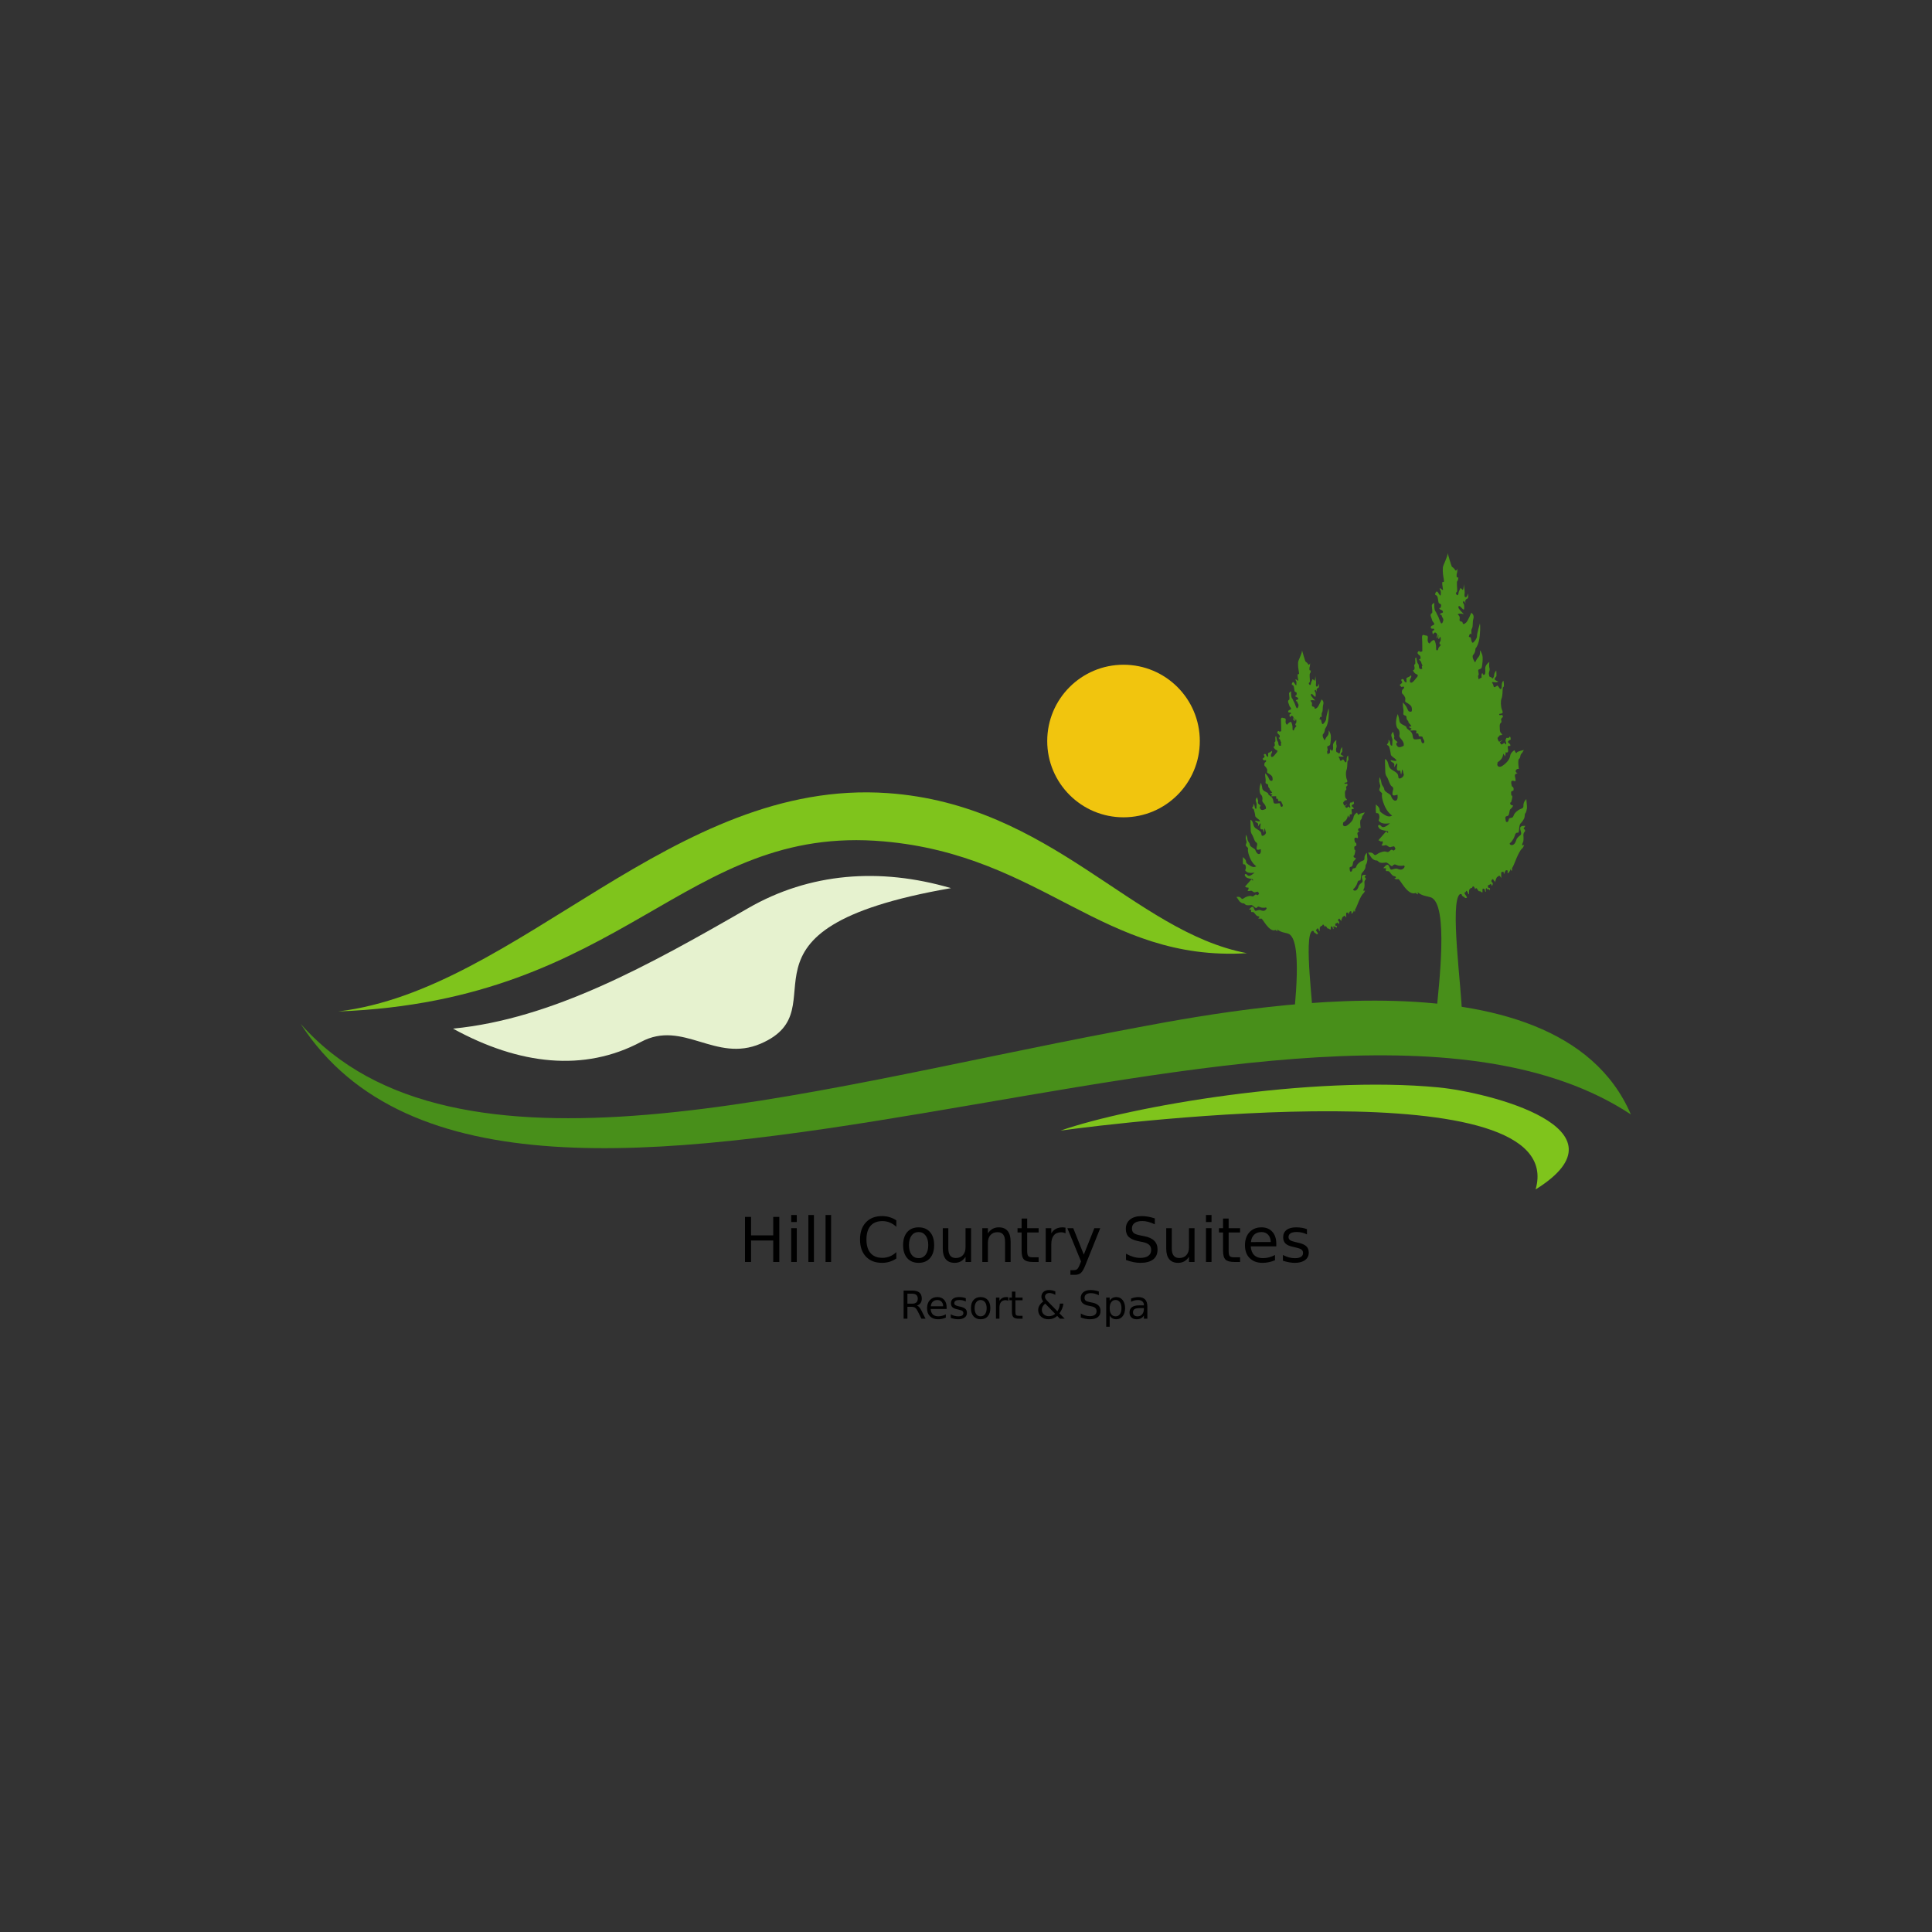 <?xml version="1.0" encoding="UTF-8" standalone="no"?>
<svg
   xmlns:dc="http://purl.org/dc/elements/1.1/"
   xmlns:cc="http://creativecommons.org/ns#"
   xmlns:rdf="http://www.w3.org/1999/02/22-rdf-syntax-ns#"
   xmlns:svg="http://www.w3.org/2000/svg"
   xmlns="http://www.w3.org/2000/svg"
   viewBox="0 0 6666.667 6666.667"
   height="6666.667"
   width="6666.667"
   xml:space="preserve"
   id="svg2"
   version="1.1"><rect x="0" y="0" width="6666.667" height="6666.667" fill="#333333" stroke="none"/><defs
     id="defs6"><clipPath
       id="clipPath18"
       clipPathUnits="userSpaceOnUse"><path
         id="path16"
         d="M 0,5000 H 5000 V 0 H 0 Z" /></clipPath></defs><g
     transform="matrix(1.333,0,0,-1.333,0,6666.667)"
     id="g10"><g
       id="g14"
       clip-path="url(#clipPath18)"><g
         id="g20"
         transform="translate(778.268,2350.89)"><path
           d="M 0,0 C 394.543,-446.904 1297.241,-173.458 2111.058,-19.805 2386.437,32.17 3251.312,212.197 3443.463,-234.466 2614.333,312.041 549.936,-848.259 0,0"
           style="fill:#488f1a;fill-opacity:1;fill-rule:nonzero;stroke:none"
           id="path22" /></g><g
         id="g24"
         transform="translate(3975.094,1922.148)"><path
           d="m 0,0 c 90.521,314.263 -1069.972,174.811 -1229.809,152.35 181.621,63.228 648.669,143.654 978.775,111.822 C -123.947,251.902 253.979,158.146 -0.001,0.048 Z"
           style="fill:#7fc41c;fill-opacity:1;fill-rule:nonzero;stroke:none"
           id="path26" /></g><g
         id="g28"
         transform="translate(3779.561,2686.889)"><path
           d="m 0,0 c 2.608,0.193 4.106,0 4.3,-1.256 1.062,-5.796 6.52,-5.362 7.583,-7.632 1.014,-2.366 6.328,-1.642 5.99,0.58 -0.339,2.174 -9.274,11.544 -5.41,12.462 3.912,0.918 2.366,3.381 3.477,4.058 1.112,0.676 4.009,-2.657 4.589,-5.459 0.628,-2.801 2.802,-3.912 2.802,-3.236 0.048,0.676 -0.435,12.8 0.966,12.559 1.401,-0.242 2.077,1.884 2.415,2.801 0.29,0.966 3.962,0.677 3.962,0.677 0,0 2.125,7.535 5.748,2.705 3.671,-4.831 2.028,-6.762 2.028,-6.762 0,0 2.753,5.892 4.927,2.898 2.174,-2.995 1.739,-2.754 4.058,-5.845 2.367,-3.14 4.685,0.097 5.555,-1.981 0.869,-2.125 5.12,-2.125 5.12,-2.125 0,0 -0.676,9.709 1.207,9.66 1.933,-0.144 5.024,-0.917 5.024,-4.685 0,-3.671 2.898,-3.526 2.898,-3.526 0,0 -1.593,7.777 0.097,8.984 1.643,1.305 1.835,-1.738 3.815,-2.994 1.981,-1.256 3.382,3.575 4.058,-0.242 0.725,-3.816 2.754,-0.241 2.416,2.463 -0.29,2.754 -5.556,0.87 -5.507,4.155 0.048,3.236 0.289,4.54 0.289,4.54 0,0 4.638,0.967 6.135,3.14 1.449,2.174 4.01,-5.072 4.01,-5.072 0,0 4.492,6.328 0.579,9.275 -3.912,2.898 -1.546,6.955 0.967,8.211 2.511,1.304 2.415,-3.478 3.815,-3.719 1.4,-0.242 2.512,-4.396 2.512,-4.396 0,0 2.898,11.883 5.651,13.767 2.802,1.787 5.072,4.105 6.087,3.478 1.063,-0.774 4.782,-6.039 4.782,-6.039 0,0 -1.546,14.588 0.628,15.602 2.174,1.015 5.12,0.339 5.12,0.339 l 0.822,-6.135 c 0,0 3.912,10.096 5.554,10.434 1.643,0.338 4.734,-1.305 4.734,-1.305 0,0 -1.981,-5.313 -0.145,-6.086 1.835,-0.821 3.622,3.333 4.057,3.768 0.434,0.483 2.608,3.526 2.754,5.652 0.193,2.222 0.724,1.062 1.69,-2.078 0.966,-3.091 2.415,-1.062 2.609,2.319 0.193,3.333 -1.063,3.333 0.628,4.54 1.642,1.16 8.694,19.419 11.158,25.214 2.415,5.75 9.177,20.144 13.524,23.621 4.348,3.43 5.894,10.289 5.894,10.289 0,0 -5.314,-3.72 -5.12,0 0.192,3.719 1.98,5.7 2.607,7.535 0.628,1.884 1.305,6.956 0.628,15.747 -0.676,8.791 3.816,9.517 4.348,12.511 0.531,2.995 -4.009,5.99 -4.009,5.99 l 4.491,6.955 c 0,0 -12.848,1.643 -13.187,-5.313 -0.337,-6.956 5.411,-14.83 0.533,-18.549 -4.831,-3.719 -9.516,-7.825 -10.724,-12.511 -1.256,-4.636 -4.202,-11.592 -9.612,-12.945 -5.362,-1.4 -9.709,3.044 -5.893,5.555 3.863,2.56 6.086,7.874 8.163,10.386 2.076,2.56 4.83,13.862 5.893,13.862 1.062,0 1.932,2.126 3.671,2.126 1.739,0 4.347,-3.284 5.217,9.95 0.87,13.187 4.202,14.347 4.202,14.347 0,0 9.371,9.709 9.902,16.665 0.532,6.955 0.869,8.501 1.884,9.032 1.063,0.435 5.024,9.468 4.154,19.177 -0.869,9.757 -1.546,17.582 -1.546,17.582 0,0 -7.825,-6.714 -7.486,-16.423 0.338,-9.757 -5.748,-6.714 -13.38,-12.269 -7.633,-5.507 -10.435,-8.791 -12.85,-15.699 -2.415,-6.955 -11.302,-1.4 -12.124,-9.033 -0.869,-7.631 -6.762,-6.521 -7.148,-3.961 -0.338,2.561 -3.43,12.318 1.4,12.994 4.879,0.676 6.618,2.802 7.633,10.192 1.062,7.391 2.27,8.067 4.878,10.192 2.608,2.078 5.024,7.391 5.024,7.391 0,0 -6.667,0.483 -7.632,4.733 -0.966,4.3 1.883,2.802 2.415,4.3 0.531,1.545 3.816,12.752 2.801,15.795 -1.062,2.995 -4.443,-0.724 -4.443,-0.724 l 2.705,-1.498 c 0,0 -2.222,11.11 -0.677,13.525 1.546,2.415 5.217,2.077 5.217,2.077 0,0 3.381,8.501 -3.767,11.593 -7.15,2.995 -8.163,-0.483 -7.15,-1.642 1.063,-1.208 8.164,-1.45 8.164,-1.45 0,0 -5.893,16.713 -0.339,17.39 5.556,0.676 7.971,-2.802 8.696,0 0.676,2.753 -0.532,6.472 -1.546,12.269 -1.015,5.797 5.892,7.149 6.956,7.149 1.061,0 -6.956,2.077 -4.541,7.439 2.463,5.313 7.825,3.719 7.825,3.719 0,0 -3.623,23.379 0.531,26.18 4.155,2.802 2.609,9.951 5.555,12.752 2.995,2.754 6.811,10.144 6.811,10.144 0,0 -17.196,-3.236 -18.404,-6.907 -1.207,-3.768 -5.361,4.589 -5.554,5.989 -0.194,1.401 -10.242,-5.361 -11.449,-14.394 -1.256,-8.984 -9.419,-18.452 -19.659,-25.408 -10.241,-6.955 -15.265,0.725 -13.235,5.797 2.125,5.071 -4.348,-0.724 4.879,6.473 9.225,7.197 9.95,16.23 9.95,18.306 0,2.029 4.975,-6.472 4.975,-6.472 l 2.078,11.785 c 0,0 1.738,-3.719 4.878,-0.434 3.139,3.236 -2.222,13.332 0.87,15.409 3.139,2.077 6.134,-1.594 5.844,2.608 -0.338,4.106 -7.1,5.603 -6.231,8.647 0.869,2.995 7.197,5.893 7.197,5.893 0,0 -0.338,11.158 -4.105,5.796 -3.72,-5.313 -5.266,1.836 -7.873,-3.333 -2.61,-5.217 -1.402,-6.811 -0.194,-9.95 1.207,-3.14 0.338,-6.376 -1.401,-4.83 -1.738,1.497 -2.077,5.023 -4.009,3.091 -1.884,-1.981 -7.197,-5.459 -8.163,-2.319 -0.966,3.091 -4.492,3.333 -0.629,5.893 3.913,2.561 3.913,2.415 4.059,3.865 0.193,1.352 -7.44,-7.295 -9.516,-1.981 -2.078,5.313 -3.574,7.536 -0.628,9.854 2.947,2.27 2.609,4.975 5.555,4.975 2.946,0 6.859,0.917 3.043,4.058 -3.817,3.091 -4.444,8.115 -4.348,10.627 0.097,2.56 -1.884,14.297 2.271,17.051 4.153,2.802 -0.097,8.018 1.11,10.385 1.208,2.463 4.444,4.879 4.444,4.879 0,0 0.338,5.555 -2.85,5.313 -3.188,-0.241 -6.665,-1.545 -6.617,1.498 0.096,3.042 6.956,0.724 8.502,4.202 1.545,3.478 -1.836,7.294 -2.658,11.593 -0.917,4.25 -3.09,17.002 0.146,25.263 3.187,8.163 2.415,21.253 3.043,26.325 0.628,5.12 3.14,1.642 3.14,8.115 0,6.472 -1.305,11.593 -1.305,11.593 0,0 -4.444,-2.995 -4.25,-11.835 0.192,-8.791 -2.174,-12.849 -6.232,-6.956 -4.057,5.893 -4.251,8.067 -8.355,4.396 -4.059,-3.671 -6.667,-2.656 -7.198,2.657 -0.531,5.314 -8.598,9.516 1.352,8.115 9.999,-1.401 11.207,1.739 11.207,1.739 0,0 -10.966,3.719 -9.274,7.197 1.69,3.478 2.898,4.396 4.202,5.893 1.305,1.497 0,15.457 0,15.457 0,0 -5.12,-6.086 -5.217,-10.965 -0.097,-4.83 -3.767,-12.607 -5.989,-8.55 -2.271,4.106 -6.618,0.822 -7.294,6.473 -0.676,5.7 -1.159,5.411 0.29,9.854 1.353,4.444 1.449,7.198 0.338,10.434 -1.159,3.188 -0.097,14.926 -0.097,14.926 0,0 -11.255,-7.68 -10.578,-17.341 0.676,-9.758 0.53,-13.719 -2.27,-15.796 -2.802,-2.077 -4.493,2.415 -4.493,3.14 0,0.677 -1.98,2.319 -2.705,-3.574 -0.675,-5.845 1.497,-6.812 -1.352,-7.777 -2.899,-0.918 -5.99,-3.865 -5.99,-3.865 0,0 -3.236,8.55 -0.724,10.869 2.559,2.318 -2.657,13.09 0.386,14.395 3.044,1.255 7.439,2.317 8.26,5.989 0.773,3.719 4.057,23.378 0.966,32.894 -3.139,9.468 -5.941,10.82 -5.941,10.82 0,0 2.077,-10.82 -3.285,-16.664 -5.41,-5.748 -9.033,-14.588 -9.033,-14.588 0,0 -10.433,14.346 -4.685,20.094 5.748,5.797 5.556,15.989 5.556,15.989 0,0 8.694,8.115 11.109,33.136 2.415,24.973 0.339,31.494 0.339,31.494 0,0 -7.971,-26.856 -7.488,-32.412 0.532,-5.555 -8.695,-17.63 -11.303,-17.147 -2.609,0.482 -3.816,8.356 -4.685,12.51 -0.87,4.154 -7.295,-0.435 -4.203,6.28 3.14,6.713 0.725,4.637 4.348,3.478 3.623,-1.16 -0.725,8.742 2.753,14.587 3.478,5.748 0.87,15.023 3.816,25.456 2.946,10.386 -5.41,15.264 -5.41,15.264 0,0 -8.84,-21.108 -13.042,-25.021 -4.153,-3.961 -8.501,-6.666 -9.371,-0.918 -0.821,5.797 -9.902,0.242 -7.777,10.192 2.078,9.95 -8.502,10.869 -3.285,12.752 5.217,1.836 14.057,-0.483 14.057,-0.483 0,0 -14.057,13.187 -14.057,17.341 0,4.203 2.077,5.796 8.647,-1.594 6.618,-7.438 6.182,-2.125 6.182,-2.125 0,0 1.402,11.013 -1.738,13.863 -3.14,2.898 0.773,7.97 2.077,5.458 1.305,-2.56 3.768,-6.279 3.768,-6.279 0,0 -2.802,7.632 0.676,11.11 3.526,3.478 5.121,1.159 5.652,5.893 0.531,4.782 -0.387,9.854 -0.387,9.854 0,0 -2.028,-10.096 -6.087,-9.854 -4.057,0.241 -2.946,8.404 -2.415,11.11 0.532,2.656 -2.269,22.219 -2.269,22.219 0,0 -0.677,-16.037 -3.14,-14.201 -2.415,1.836 -5.556,7.052 -6.666,2.415 -1.159,-4.589 -2.995,-3.816 -4.251,-12.124 -1.304,-8.308 -5.797,-2.319 -6.52,0.676 -0.725,2.995 3.043,1.015 3.38,7.052 0.338,5.99 -2.173,22.8 0.338,24.684 2.513,1.787 2.513,9.805 2.513,9.805 0,0 -3.961,-2.898 -4.348,2.898 -0.338,5.797 1.256,9.275 1.256,9.275 l 1.159,9.95 c 0,0 -3.815,-7.825 -6.231,-3.333 -2.415,4.493 -6.811,7.584 -8.212,8.309 -1.351,0.676 -11.158,35.406 -11.158,35.406 0.145,-9.999 -11.834,-30.19 -12.413,-37.387 -1.692,-23.186 6.907,-39.367 0.531,-37.145 -5.7,1.98 2.076,-23.475 -0.918,-21.205 -2.947,2.318 -8.356,7.052 -7.922,3.67 0.435,-3.332 3.381,-4.636 3.043,-8.791 -0.387,-4.203 0.677,-10.095 -1.836,-8.549 -2.511,1.497 -4.878,8.308 -7.632,9.805 -2.801,1.546 -5.989,-5.748 -5.12,-7.825 0.87,-2.125 5.362,0.048 6.86,-9.516 1.497,-9.564 1.739,-11.544 2.849,-12.8 1.112,-1.256 7.488,-0.773 5.217,-8.695 -2.222,-7.825 -4.927,-0.87 -4.299,-4.734 0.58,-3.864 7.053,-2.898 8.937,-6.956 1.883,-4.057 -1.546,-4.878 -4.01,-5.119 -2.415,-0.291 -3.14,-4.686 -3.14,-4.686 0,0 4.009,1.691 4.589,-2.415 0.628,-4.057 3.768,-5.555 4.058,-9.709 0.338,-4.155 -3.382,-12.511 -6.038,-9.178 -2.705,3.333 -5.652,15.167 -8.598,19.66 -2.947,4.492 -2.126,6.134 -5.99,11.254 -3.912,5.072 -2.609,21.495 -2.609,21.495 0,0 -7.197,-2.656 -6.568,-7.728 0.579,-5.12 2.366,-17.727 0.435,-18.645 -1.885,-0.918 -4.589,-2.995 -3.044,-8.308 1.546,-5.362 3.623,-8.937 3.623,-10.772 0,-1.836 7.633,-8.405 4.879,-10.724 -2.802,-2.318 -9.709,-2.995 -8.502,-8.114 1.208,-5.12 9.177,0 8.841,-4.638 -0.339,-4.588 -6.57,0 -4.494,-8.984 2.029,-9.033 2.802,5.072 9.178,0.193 6.425,-4.83 0.387,-7.825 2.077,-12.704 1.74,-4.879 2.223,5.748 3.72,6.618 1.546,0.772 -1.208,-5.941 0.725,-9.274 1.932,-3.382 2.608,7.631 4.685,4.54 2.077,-3.14 0.338,-7.632 0.725,-9.033 0.338,-1.4 -3.478,-3.961 -3.043,-7.294 0.434,-3.333 4.878,-3.236 2.946,-5.168 -1.885,-1.98 -5.99,-5.7 -6.425,-9.661 -0.434,-3.913 -5.748,-5.555 -5.217,2.367 0.532,7.825 -2.125,17.921 -4.492,20.674 -2.366,2.802 -11.013,-5.314 -11.737,-7.631 -0.726,-2.319 -7.148,1.931 -5.361,11.93 1.738,9.95 -5.218,7.197 -8.02,8.598 -2.753,1.401 -7.437,2.319 -6.762,-6.763 0.676,-9.032 0.676,-34.73 0.676,-34.73 0,0 -5.748,-3.091 -7.294,-0.193 -1.545,2.85 -6.52,-2.801 -4.684,-5.555 1.835,-2.802 3.332,-3.623 3.671,-4.202 0.337,-0.58 3.38,-0.193 3.815,-6.569 0.435,-6.425 -5.651,-2.223 -3.236,-5.7 2.464,-3.43 3.768,-2.753 4.347,-5.169 0.628,-2.463 2.368,-6.617 2.368,-6.617 0,0 2.511,-2.705 0.434,-4.299 -2.077,-1.691 1.015,-5.121 0.338,-6.57 -0.725,-1.546 -7.148,-1.787 -7.729,1.16 -0.627,2.85 -1.11,4.299 -1.303,7.583 -0.194,3.382 -3.237,3.72 -4.107,8.502 -0.869,4.685 -2.415,11.544 -2.415,11.544 0,0 -3.284,0.097 -2.656,-5.217 0.58,-5.265 0.482,-11.109 0.097,-11.206 -0.435,-0.097 -3.237,-2.415 -2.705,-4.734 0.531,-2.318 1.932,-6.956 0.337,-9.757 -1.544,-2.753 -6.278,0 -0.869,-7.197 5.363,-7.15 9.709,-4.782 9.709,-8.067 0,-3.236 0.194,-2.077 -8.84,-13.187 -9.032,-11.158 -13.138,-4.299 -11.06,1.933 2.076,6.278 3.235,5.458 3.284,8.308 0.097,2.898 -1.208,3.622 -3.043,1.159 -1.787,-2.463 -9.709,-4.058 -9.661,-5.989 0.097,-2.03 0.338,-7.778 0.338,-9.758 0,-1.932 -5.168,-0.483 -6.521,4.589 -1.4,5.071 -7.631,3.719 -7.149,0.241 0.532,-3.478 3.816,-3.236 1.739,-6.714 -2.076,-3.477 -6.424,-4.299 -5.458,-6.231 0.966,-1.98 2.077,-1.159 3.14,-3.575 1.015,-2.463 5.651,1.353 7.294,-0.483 1.642,-1.883 0.339,-3.961 -2.705,-6.521 -3.043,-2.512 -3.188,-9.612 -1.207,-11.254 1.979,-1.595 7.776,-8.212 7.776,-13.139 0,-4.975 -1.642,-7.632 1.498,-9.033 3.14,-1.449 11.979,-7.197 13.911,-10.82 1.884,-3.526 3.14,-14.636 -1.593,-13.766 -4.687,0.966 -5.122,-0.725 -9.034,8.55 -3.912,9.274 -11.255,15.167 -11.255,15.167 0,0 -0.338,-7.922 1.256,-16.762 1.546,-8.791 -1.594,-12.365 1.159,-15.07 2.802,-2.657 6.86,-0.773 6.86,-5.845 0,-5.12 2.318,-8.357 4.54,-10.047 2.174,-1.739 -2.415,-0.145 2.657,-5.941 5.168,-5.797 5.748,-7.198 5.748,-7.198 l -7.294,-2.415 7.97,-4.299 c 0,0 -4.54,-3.478 -3.72,-4.589 0.726,-1.207 15.699,1.933 15.892,-1.545 0.145,-3.43 -1.545,-5.507 0.435,-6.328 1.981,-0.773 3.671,2.415 4.976,-2.56 1.305,-4.976 -0.967,-4.637 4.879,-4.976 5.796,-0.338 5.555,-0.724 6.23,-3.912 0.677,-3.285 4.058,-5.072 3.913,-9.95 -0.193,-4.879 -6.231,-6.28 -7.825,1.593 -1.546,7.874 -1.401,5.797 -8.694,5.072 -7.295,-0.676 -11.98,-2.077 -13.043,6.038 -1.062,8.115 -2.802,12.753 -11.641,18.742 -8.84,5.99 -0.531,5.99 -10.578,10.627 -10.096,4.637 -12.511,8.308 -12.848,13.187 -0.339,4.878 -3.961,16.471 -3.961,16.471 0,0 -6.086,-13.186 -4.204,-27.098 1.933,-13.912 6.764,-8.308 8.502,-19.031 1.739,-10.627 -4.154,-9.034 4.685,-18.984 8.841,-9.95 6.28,-16.906 6.28,-16.906 0,0 -10.965,-6.714 -15.458,-2.27 -4.54,4.395 -4.926,8.791 -1.303,10.53 3.67,1.69 -7.874,5.844 -7.97,10.868 -0.098,4.976 1.207,4.395 0.096,7.391 -1.16,3.043 -2.511,8.114 -2.463,9.177 0.096,1.014 -4.348,-2.995 -4.879,-7.535 -0.532,-4.493 3.285,-10.675 2.946,-13.429 -0.338,-2.753 -0.772,-14.201 -0.772,-14.201 0,0 -4.251,-2.366 -5.121,5.748 -0.87,8.116 -4.637,8.936 -4.637,8.936 0,0 1.063,-4.975 -0.338,-7.196 -1.401,-2.223 -3.381,-4.638 -3.526,-5.217 -0.193,-0.58 4.927,-3.575 4.927,-3.575 0,0 1.497,-2.898 3.719,-12.801 2.27,-9.95 -0.869,-9.95 7.826,-16.471 8.694,-6.473 10.578,-8.743 5.699,-9.226 -4.878,-0.435 -12.51,3.478 -12.51,0.725 0,-2.753 5.023,-4.155 7.969,-6.714 2.947,-2.609 0.87,-7.874 0.87,-9.951 0,-2.125 7.439,12.897 8.309,8.743 0.917,-4.202 -3.623,-14.588 1.062,-17.341 4.685,-2.754 6.617,1.642 6.956,-2.512 0.339,-4.154 1.4,-7.632 2.221,-7.632 0.87,0 2.271,19.418 4.01,9.468 1.739,-9.903 4.154,-8.985 1.594,-13.863 -2.609,-4.831 -11.979,-9.71 -12.849,-3.961 -0.869,5.796 -0.193,9.08 -8.163,14.587 -7.97,5.555 -15.07,6.715 -17.872,19.66 -2.802,12.993 -8.695,13.428 -8.695,13.428 0,0 0,-20.819 0.725,-32.846 0.724,-12.076 4.202,-10.675 7.632,-20.385 3.478,-9.708 6.279,-15.263 8.357,-16.664 2.076,-1.353 5.216,-3.671 4.541,-7.825 -0.726,-4.154 -2.802,-9.709 -1.74,-14.347 1.015,-4.636 12.8,0 12.8,0 0,0 2.271,-12.993 -3.815,-15.312 -6.087,-2.27 -11.834,7.198 -13.042,12.318 -1.208,5.072 -16.665,9.467 -17.341,16.665 -0.725,7.196 -6.474,9.032 -7.487,17.582 -1.063,8.598 -4.879,14.153 -4.879,14.153 0,0 -0.532,-7.294 -0.773,-9.613 -0.241,-2.318 1.305,-6.279 2.609,-11.834 1.303,-5.507 -4.589,-10.095 -1.45,-14.056 3.14,-3.912 6.232,-5.651 6.329,-6.811 0.047,-1.159 -2.996,-8.453 5.361,-29.32 8.356,-20.819 20.48,-27.775 20.48,-27.775 0,0 -6.617,-5.989 -18.017,0.966 -11.495,6.908 -14.249,9.226 -14.249,14.781 0,5.555 -9.709,12.946 -9.709,12.946 0,0 -0.725,-17.583 0.338,-21.302 1.014,-3.671 7.294,2.753 8.694,-8.792 1.353,-11.544 -5.94,-9.226 2.077,-15.698 8.019,-6.473 25.36,-2.802 25.36,-2.802 0,0 -15.458,-15.747 -22.268,-8.067 -6.763,7.632 -9.371,1.159 -8.163,-0.676 1.207,-1.835 1.738,-7.197 13.718,-9.709 11.689,-2.512 13.138,-1.014 11.448,-7.197 l -4.299,4.83 -20.239,-23.089 c 2.753,-1.787 6.134,-3.333 6.81,-3.574 1.208,-0.435 2.561,2.898 4.155,-0.532 1.593,-3.381 -3.189,-9.419 -3.189,-9.419 0,0 4.735,-1.111 7.777,-0.096 3.091,0.966 4.396,1.546 9.129,-2.03 3.817,-2.801 6.086,-3.284 8.888,-1.448 2.367,0.144 4.928,1.063 7.053,1.255 1.594,-1.932 2.753,-4.975 3.333,-5.989 0.097,-0.145 0.145,-0.339 0.193,-0.531 -0.918,-1.643 -2.56,-3.092 -4.202,-4.493 -1.062,-0.048 -2.223,0.339 -3.43,1.305 -4.782,3.912 -8.453,-7.053 -14.056,-4.976 -5.603,2.125 -9.419,1.691 -18.162,-1.546 -8.744,-3.139 -11.739,-10.24 -16.665,-4.057 -4.975,6.231 -14.491,3.526 -14.491,3.526 0,0 3.719,-5.362 8.308,-12.028 4.54,-6.617 12.462,-8.646 13.477,-8.018 1.013,0.628 2.173,-0.048 6.279,-3.816 4.154,-3.815 16.471,-1.594 16.471,-1.594 0,0 3.091,2.126 10.917,-5.12 7.728,-7.246 7.97,-3.043 9.274,-1.594 1.305,1.497 3.043,1.015 3.864,1.932 0.773,0.87 8.985,-3.623 11.931,-3.333 2.946,0.242 7.535,-1.062 11.738,0.676 0.145,0.049 0.29,0.097 0.483,0.145 0.627,-0.821 1.4,-1.787 2.173,-2.705 -0.434,-1.835 -1.835,-4.154 -4.008,-5.893 -4.831,-3.816 -10.772,-2.076 -14.202,-0.387 -3.43,1.788 -9.178,0.243 -14.83,-1.689 -5.65,-1.933 -5.554,7.728 -9.563,11.688 -4.009,3.913 -12.849,-8.114 -12.849,-8.114 l 7.149,-0.339 c 0,0 -1.787,-5.699 0.242,-7.052 2.028,-1.401 5.748,2.077 9.999,-3.864 4.202,-5.941 7.486,-8.405 8.935,-9.033 1.45,-0.579 3.913,-0.242 6.039,-2.367 2.125,-2.077 -3.865,-4.347 -3.865,-4.347 0,0 4.879,-2.802 10.047,-1.208 4.202,1.352 24.007,-44.149 44.874,-36.131 1.884,0.725 0.966,-0.338 2.899,-2.173 1.931,-1.884 4.105,-1.643 3.187,0.82 -0.869,2.464 -1.111,3.382 -0.482,3.093 11.737,-9.42 22.605,-9.42 33.329,-12.801 48.207,-15.168 20.626,-234.755 15.312,-295.425 L 4.64,-306.582 C 4.64,-249.295 -27.724,-16.665 0.051,0 Z"
           style="fill:#488f1a;fill-opacity:1;fill-rule:nonzero;stroke:none"
           id="path30" /></g><g
         id="g32"
         transform="translate(3397.142,2591.441)"><path
           d="m 0,0 c 2.125,0.193 3.382,0 3.526,-1.015 0.87,-4.781 5.362,-4.395 6.231,-6.278 0.869,-1.933 5.217,-1.353 4.928,0.482 -0.29,1.788 -7.633,9.516 -4.445,10.241 3.237,0.773 1.933,2.753 2.85,3.333 0.918,0.579 3.285,-2.174 3.767,-4.493 0.533,-2.27 2.32,-3.236 2.32,-2.656 0.048,0.579 -0.339,10.53 0.772,10.337 1.159,-0.194 1.739,1.545 1.981,2.318 0.241,0.822 3.236,0.58 3.236,0.58 0,0 1.738,6.231 4.733,2.222 2.996,-4.009 1.643,-5.555 1.643,-5.555 0,0 2.271,4.83 4.058,2.367 1.787,-2.464 1.401,-2.27 3.333,-4.831 1.932,-2.608 3.864,0.097 4.588,-1.594 0.725,-1.738 4.203,-1.738 4.203,-1.738 0,0 -0.579,8.018 1.014,7.921 1.594,-0.096 4.155,-0.772 4.155,-3.864 0,-2.995 2.366,-2.899 2.366,-2.899 0,0 -1.304,6.377 0.049,7.391 1.352,1.063 1.497,-1.4 3.139,-2.463 1.643,-1.063 2.802,2.946 3.333,-0.193 0.58,-3.14 2.271,-0.194 2.029,2.028 -0.242,2.27 -4.54,0.725 -4.54,3.43 0.047,2.657 0.241,3.72 0.241,3.72 0,0 3.816,0.82 5.023,2.608 1.208,1.787 3.284,-4.154 3.284,-4.154 0,0 3.72,5.216 0.484,7.631 -3.237,2.367 -1.256,5.7 0.821,6.763 2.077,1.063 1.981,-2.85 3.14,-3.043 1.159,-0.193 2.077,-3.623 2.077,-3.623 0,0 2.366,9.806 4.637,11.352 2.27,1.497 4.154,3.381 5.024,2.849 0.869,-0.628 3.912,-4.975 3.912,-4.975 0,0 -1.304,12.028 0.531,12.849 1.787,0.821 4.203,0.29 4.203,0.29 l 0.676,-5.072 c 0,0 3.237,8.308 4.54,8.598 1.353,0.289 3.913,-1.063 3.913,-1.063 0,0 -1.642,-4.347 -0.096,-5.024 1.497,-0.676 2.995,2.754 3.332,3.092 0.339,0.386 2.174,2.899 2.271,4.637 0.145,1.836 0.579,0.869 1.401,-1.691 0.772,-2.56 1.98,-0.869 2.125,1.884 0.144,2.754 -0.87,2.754 0.482,3.719 1.354,0.967 7.149,15.989 9.179,20.771 1.979,4.734 7.535,16.569 11.157,19.418 3.575,2.851 4.831,8.454 4.831,8.454 0,0 -4.348,-3.044 -4.203,0 0.145,3.091 1.643,4.685 2.126,6.182 0.531,1.546 1.062,5.7 0.531,12.945 -0.579,7.198 3.14,7.826 3.574,10.289 0.436,2.463 -3.284,4.927 -3.284,4.927 l 3.72,5.7 c 0,0 -10.579,1.353 -10.869,-4.396 -0.289,-5.748 4.444,-12.172 0.434,-15.264 -4.008,-3.043 -7.824,-6.472 -8.839,-10.288 -1.014,-3.816 -3.429,-9.516 -7.874,-10.676 -4.443,-1.11 -7.969,2.513 -4.83,4.589 3.14,2.077 5.024,6.473 6.715,8.55 1.69,2.126 4.009,11.4 4.83,11.4 0.869,0 1.594,1.739 2.994,1.739 1.45,0 3.576,-2.705 4.3,8.212 0.725,10.867 3.43,11.785 3.43,11.785 0,0 7.728,7.971 8.163,13.719 0.435,5.699 0.725,7.004 1.546,7.439 0.869,0.337 4.153,7.776 3.43,15.795 -0.725,8.018 -1.256,14.491 -1.256,14.491 0,0 -6.425,-5.555 -6.135,-13.526 0.289,-8.017 -4.733,-5.554 -11.014,-10.095 -6.279,-4.54 -8.598,-7.245 -10.578,-12.945 -2.029,-5.7 -9.323,-1.111 -9.999,-7.439 -0.724,-6.279 -5.556,-5.361 -5.892,-3.236 -0.29,2.077 -2.851,10.144 1.158,10.675 4.058,0.58 5.41,2.27 6.28,8.405 0.869,6.086 1.884,6.618 4.009,8.357 2.174,1.69 4.154,6.085 4.154,6.085 0,0 -5.507,0.387 -6.279,3.913 -0.774,3.526 1.546,2.319 1.979,3.526 0.436,1.256 3.141,10.53 2.32,12.994 -0.869,2.463 -3.671,-0.58 -3.671,-0.58 l 2.221,-1.208 c 0,0 -1.835,9.13 -0.579,11.11 1.304,1.981 4.299,1.74 4.299,1.74 0,0 2.801,7.004 -3.092,9.516 -5.844,2.463 -6.714,-0.387 -5.844,-1.353 0.869,-0.966 6.714,-1.208 6.714,-1.208 0,0 -4.831,13.718 -0.29,14.298 4.589,0.58 6.57,-2.27 7.149,0 0.531,2.27 -0.435,5.314 -1.305,10.095 -0.869,4.782 4.879,5.894 5.7,5.894 0.87,0 -5.7,1.69 -3.719,6.086 2.029,4.396 6.424,3.043 6.424,3.043 0,0 -2.995,19.225 0.435,21.543 3.43,2.271 2.174,8.164 4.541,10.483 2.464,2.27 5.603,8.356 5.603,8.356 0,0 -14.153,-2.657 -15.167,-5.7 -0.966,-3.091 -4.396,3.767 -4.54,4.927 -0.146,1.159 -8.455,-4.396 -9.42,-11.835 -1.015,-7.39 -7.729,-15.167 -16.182,-20.915 -8.453,-5.7 -12.559,0.58 -10.868,4.782 1.738,4.202 -3.574,-0.58 4.01,5.313 7.583,5.894 8.163,13.332 8.163,15.072 0,1.69 4.105,-5.314 4.105,-5.314 l 1.738,9.709 c 0,0 1.45,-3.043 4.01,-0.387 2.561,2.657 -1.836,10.965 0.725,12.656 2.56,1.69 5.071,-1.304 4.782,2.125 -0.29,3.381 -5.845,4.638 -5.12,7.101 0.725,2.464 5.941,4.83 5.941,4.83 0,0 -0.29,9.178 -3.382,4.783 -3.042,-4.396 -4.347,1.497 -6.472,-2.754 -2.174,-4.299 -1.159,-5.603 -0.146,-8.163 1.015,-2.608 0.29,-5.265 -1.159,-4.01 -1.4,1.208 -1.738,4.155 -3.284,2.56 -1.546,-1.642 -5.941,-4.491 -6.714,-1.932 -0.773,2.561 -3.72,2.754 -0.483,4.831 3.236,2.077 3.236,1.98 3.333,3.14 0.145,1.111 -6.135,-5.99 -7.825,-1.643 -1.691,4.396 -2.947,6.183 -0.532,8.115 2.415,1.884 2.126,4.106 4.589,4.106 2.415,0 5.652,0.773 2.512,3.333 -3.14,2.56 -3.671,6.714 -3.574,8.743 0.048,2.077 -1.546,11.738 1.883,14.008 3.43,2.319 -0.047,6.569 0.918,8.55 1.015,2.028 3.623,4.009 3.623,4.009 0,0 0.29,4.541 -2.367,4.396 -2.608,-0.194 -5.507,-1.257 -5.41,1.207 0.049,2.512 5.749,0.58 7.004,3.478 1.256,2.85 -1.497,6.038 -2.174,9.516 -0.724,3.478 -2.512,13.96 0.146,20.77 2.656,6.714 1.98,17.487 2.464,21.689 0.531,4.202 2.607,1.352 2.607,6.665 0,5.314 -1.062,9.516 -1.062,9.516 0,0 -3.671,-2.463 -3.526,-9.709 0.146,-7.245 -1.787,-10.578 -5.12,-5.7 -3.382,4.831 -3.526,6.667 -6.859,3.623 -3.381,-3.043 -5.507,-2.174 -5.942,2.174 -0.434,4.347 -7.1,7.825 1.112,6.666 8.259,-1.16 9.225,1.449 9.225,1.449 0,0 -8.984,3.043 -7.632,5.941 1.353,2.85 2.367,3.623 3.43,4.831 1.062,1.207 0,12.752 0,12.752 0,0 -4.202,-5.024 -4.3,-9.033 -0.048,-4.01 -3.091,-10.337 -4.927,-7.053 -1.835,3.382 -5.41,0.677 -6.038,5.314 -0.53,4.685 -0.917,4.444 0.242,8.115 1.111,3.623 1.208,5.893 0.29,8.598 -0.917,2.657 -0.096,12.318 -0.096,12.318 0,0 -9.275,-6.329 -8.695,-14.298 0.532,-8.019 0.435,-11.304 -1.884,-12.994 -2.27,-1.739 -3.719,1.98 -3.719,2.56 0,0.58 -1.643,1.884 -2.223,-2.947 -0.531,-4.83 1.208,-5.603 -1.111,-6.376 -2.366,-0.724 -4.927,-3.14 -4.927,-3.14 0,0 -2.656,7.053 -0.579,8.985 2.076,1.932 -2.223,10.772 0.289,11.834 2.513,1.063 6.135,1.884 6.811,4.927 0.628,3.044 3.333,19.225 0.772,27.05 -2.559,7.826 -4.878,8.937 -4.878,8.937 0,0 1.74,-8.937 -2.705,-13.67 -4.443,-4.734 -7.438,-11.98 -7.438,-11.98 0,0 -8.55,11.835 -3.865,16.568 4.734,4.782 4.541,13.139 4.541,13.139 0,0 7.149,6.666 9.129,27.292 1.981,20.528 0.29,25.89 0.29,25.89 0,0 -6.569,-22.123 -6.134,-26.664 0.434,-4.589 -7.149,-14.49 -9.275,-14.104 -2.125,0.435 -3.139,6.859 -3.864,10.289 -0.725,3.43 -5.989,-0.387 -3.43,5.168 2.609,5.507 0.579,3.816 3.575,2.85 2.995,-0.966 -0.58,7.197 2.27,12.027 2.85,4.735 0.725,12.366 3.14,20.965 2.416,8.549 -4.445,12.558 -4.445,12.558 0,0 -7.293,-17.341 -10.722,-20.577 -3.43,-3.236 -7.004,-5.507 -7.729,-0.773 -0.676,4.782 -8.114,0.193 -6.425,8.405 1.74,8.163 -7.004,8.936 -2.704,10.482 4.299,1.497 11.544,-0.387 11.544,-0.387 0,0 -11.544,10.869 -11.544,14.298 0,3.478 1.739,4.782 7.149,-1.304 5.458,-6.135 5.071,-1.739 5.071,-1.739 0,0 1.16,9.081 -1.448,11.399 -2.561,2.415 0.628,6.57 1.689,4.493 1.064,-2.078 3.093,-5.169 3.093,-5.169 0,0 -2.271,6.28 0.53,9.13 2.899,2.85 4.251,0.966 4.638,4.83 0.435,3.913 -0.338,8.115 -0.338,8.115 0,0 -1.643,-8.308 -5.023,-8.115 -3.382,0.193 -2.415,6.956 -2.03,9.13 0.436,2.222 -1.883,18.258 -1.883,18.258 0,0 -0.58,-13.235 -2.561,-11.689 -1.98,1.497 -4.589,5.796 -5.458,1.98 -0.966,-3.768 -2.463,-3.14 -3.526,-9.95 -1.062,-6.859 -4.782,-1.932 -5.362,0.58 -0.58,2.463 2.513,0.821 2.802,5.796 0.29,4.927 -1.787,18.742 0.29,20.287 2.077,1.498 2.077,8.067 2.077,8.067 0,0 -3.284,-2.367 -3.575,2.367 -0.289,4.782 1.015,7.632 1.015,7.632 l 0.966,8.212 c 0,0 -3.14,-6.473 -5.121,-2.754 -1.979,3.719 -5.602,6.232 -6.761,6.811 -1.111,0.58 -9.179,29.127 -9.179,29.127 0.145,-8.26 -9.757,-24.828 -10.191,-30.769 -1.401,-19.08 5.7,-32.412 0.434,-30.577 -4.684,1.643 1.692,-19.321 -0.724,-17.437 -2.416,1.884 -6.859,5.796 -6.521,3.043 0.338,-2.754 2.802,-3.816 2.512,-7.245 -0.289,-3.43 0.531,-8.308 -1.497,-7.053 -2.077,1.208 -4.009,6.859 -6.281,8.067 -2.317,1.256 -4.925,-4.733 -4.202,-6.473 0.677,-1.738 4.445,0.049 5.653,-7.825 1.255,-7.873 1.448,-9.516 2.366,-10.53 0.918,-1.015 6.135,-0.676 4.299,-7.149 -1.835,-6.473 -4.057,-0.725 -3.575,-3.864 0.484,-3.141 5.797,-2.415 7.343,-5.7 1.546,-3.334 -1.256,-4.01 -3.285,-4.203 -2.028,-0.241 -2.56,-3.864 -2.56,-3.864 0,0 3.285,1.353 3.768,-1.98 0.531,-3.333 3.092,-4.541 3.333,-7.971 0.29,-3.429 -2.802,-10.288 -4.976,-7.535 -2.222,2.754 -4.637,12.463 -7.052,16.182 -2.415,3.72 -1.739,5.072 -4.927,9.226 -3.236,4.202 -2.174,17.679 -2.174,17.679 0,0 -5.892,-2.174 -5.41,-6.328 0.483,-4.251 1.933,-14.587 0.339,-15.36 -1.546,-0.773 -3.769,-2.464 -2.513,-6.86 1.305,-4.395 2.995,-7.342 2.995,-8.887 0,-1.498 6.28,-6.908 4.009,-8.84 -2.269,-1.932 -8.018,-2.464 -7.004,-6.666 1.015,-4.202 7.584,0 7.294,-3.816 -0.29,-3.767 -5.409,0 -3.671,-7.39 1.691,-7.439 2.271,4.154 7.535,0.145 5.314,-3.961 0.29,-6.425 1.691,-10.434 1.449,-4.009 1.836,4.734 3.092,5.459 1.304,0.676 -1.015,-4.879 0.579,-7.633 1.594,-2.753 2.126,6.28 3.865,3.72 1.689,-2.609 0.289,-6.279 0.579,-7.439 0.29,-1.159 -2.85,-3.236 -2.512,-5.989 0.387,-2.754 4.009,-2.657 2.415,-4.251 -1.546,-1.594 -4.926,-4.686 -5.313,-7.922 -0.386,-3.236 -4.734,-4.54 -4.299,1.981 0.435,6.424 -1.739,14.732 -3.72,17.002 -1.931,2.319 -9.081,-4.395 -9.66,-6.28 -0.58,-1.883 -5.893,1.595 -4.444,9.806 1.401,8.213 -4.299,5.942 -6.57,7.052 -2.269,1.112 -6.133,1.885 -5.554,-5.554 0.58,-7.391 0.58,-28.595 0.58,-28.595 0,0 -4.734,-2.561 -5.99,-0.146 -1.304,2.367 -5.362,-2.27 -3.865,-4.588 1.498,-2.319 2.754,-2.947 2.995,-3.431 0.291,-0.482 2.802,-0.192 3.14,-5.409 0.338,-5.265 -4.685,-1.836 -2.657,-4.686 2.029,-2.849 3.093,-2.27 3.575,-4.25 0.531,-2.029 1.933,-5.41 1.933,-5.41 0,0 2.076,-2.222 0.385,-3.526 -1.738,-1.353 0.87,-4.203 0.29,-5.411 -0.58,-1.255 -5.844,-1.449 -6.375,0.967 -0.483,2.367 -0.918,3.526 -1.063,6.231 -0.145,2.802 -2.656,3.043 -3.381,7.004 -0.725,3.864 -1.98,9.516 -1.98,9.516 0,0 -2.706,0.096 -2.223,-4.299 0.482,-4.348 0.387,-9.13 0.049,-9.227 -0.387,-0.096 -2.656,-1.98 -2.223,-3.912 0.436,-1.932 1.595,-5.748 0.29,-8.019 -1.303,-2.27 -5.169,0 -0.724,-5.941 4.395,-5.844 7.97,-3.961 7.97,-6.617 0,-2.657 0.145,-1.691 -7.295,-10.82 -7.437,-9.178 -10.771,-3.526 -9.08,1.594 1.739,5.169 2.657,4.492 2.704,6.859 0.049,2.367 -1.014,2.946 -2.51,0.966 -1.498,-2.029 -8.02,-3.334 -7.923,-4.927 0.097,-1.643 0.29,-6.424 0.29,-8.018 0,-1.595 -4.251,-0.387 -5.361,3.767 -1.16,4.203 -6.28,3.091 -5.893,0.193 0.435,-2.85 3.14,-2.705 1.448,-5.506 -1.739,-2.85 -5.264,-3.526 -4.492,-5.169 0.821,-1.642 1.739,-0.966 2.561,-2.946 0.821,-2.029 4.636,1.111 5.989,-0.386 1.352,-1.546 0.29,-3.237 -2.222,-5.363 -2.512,-2.076 -2.608,-7.922 -0.967,-9.274 1.644,-1.304 6.425,-6.762 6.425,-10.819 0,-4.106 -1.352,-6.28 1.208,-7.391 2.609,-1.159 9.854,-5.941 11.447,-8.888 1.546,-2.898 2.561,-12.075 -1.303,-11.303 -3.865,0.773 -4.202,-0.58 -7.44,7.004 -3.235,7.632 -9.273,12.462 -9.273,12.462 0,0 -0.29,-6.521 1.014,-13.814 1.256,-7.198 -1.304,-10.144 0.966,-12.366 2.319,-2.174 5.652,-0.628 5.652,-4.831 0,-4.202 1.932,-6.859 3.719,-8.259 1.788,-1.449 -1.98,-0.145 2.222,-4.879 4.251,-4.782 4.733,-5.941 4.733,-5.941 l -5.989,-1.981 6.57,-3.526 c 0,0 -3.719,-2.898 -3.092,-3.768 0.628,-1.014 12.897,1.594 13.091,-1.255 0.144,-2.85 -1.305,-4.541 0.337,-5.217 1.643,-0.676 2.996,1.98 4.058,-2.126 1.063,-4.106 -0.821,-3.815 4.01,-4.106 4.782,-0.289 4.54,-0.579 5.12,-3.187 0.579,-2.706 3.381,-4.203 3.236,-8.212 -0.145,-4.009 -5.12,-5.168 -6.425,1.304 -1.255,6.473 -1.159,4.782 -7.148,4.202 -5.99,-0.579 -9.854,-1.69 -10.724,4.976 -0.869,6.666 -2.27,10.482 -9.564,15.408 -7.293,4.927 -0.435,4.927 -8.694,8.743 -8.308,3.817 -10.288,6.859 -10.578,10.82 -0.291,4.01 -3.286,13.526 -3.286,13.526 0,0 -5.022,-10.869 -3.429,-22.268 1.594,-11.449 5.603,-6.86 7.005,-15.651 1.448,-8.743 -3.43,-7.39 3.864,-15.602 7.293,-8.211 5.168,-13.911 5.168,-13.911 0,0 -9.032,-5.506 -12.703,-1.884 -3.72,3.623 -4.059,7.245 -1.064,8.646 3.044,1.401 -6.472,4.83 -6.569,8.936 -0.048,4.058 1.014,3.623 0.098,6.087 -0.967,2.511 -2.079,6.665 -2.03,7.584 0.049,0.82 -3.574,-2.464 -4.009,-6.232 -0.434,-3.72 2.705,-8.791 2.415,-11.061 -0.29,-2.27 -0.627,-11.689 -0.627,-11.689 0,0 -3.527,-1.933 -4.204,4.733 -0.723,6.666 -3.815,7.342 -3.815,7.342 0,0 0.869,-4.106 -0.29,-5.941 -1.159,-1.836 -2.753,-3.816 -2.899,-4.299 -0.144,-0.483 4.058,-2.947 4.058,-2.947 0,0 1.208,-2.366 3.092,-10.529 1.835,-8.165 -0.725,-8.165 6.424,-13.526 7.149,-5.313 8.695,-7.197 4.685,-7.584 -4.009,-0.386 -10.289,2.899 -10.289,0.58 0,-2.27 4.155,-3.429 6.57,-5.507 2.415,-2.125 0.725,-6.472 0.725,-8.163 0,-1.738 6.134,10.627 6.81,7.197 0.725,-3.429 -2.994,-11.979 0.87,-14.298 3.864,-2.27 5.458,1.353 5.699,-2.076 0.29,-3.43 1.16,-6.28 1.836,-6.28 0.725,0 1.836,15.989 3.285,7.826 1.448,-8.165 3.429,-7.391 1.304,-11.4 -2.125,-4.01 -9.854,-8.019 -10.578,-3.285 -0.725,4.782 -0.146,7.439 -6.715,12.028 -6.568,4.589 -12.414,5.554 -14.733,16.181 -2.27,10.675 -7.148,11.062 -7.148,11.062 0,0 0,-17.148 0.579,-27.05 0.58,-9.951 3.43,-8.792 6.279,-16.81 2.899,-7.97 5.169,-12.559 6.86,-13.718 1.69,-1.111 4.299,-3.044 3.72,-6.473 -0.581,-3.43 -2.271,-8.018 -1.402,-11.786 0.821,-3.815 10.53,0 10.53,0 0,0 1.884,-10.675 -3.139,-12.607 -5.024,-1.884 -9.709,5.941 -10.724,10.144 -1.014,4.154 -13.718,7.776 -14.297,13.718 -0.58,5.941 -5.313,7.438 -6.134,14.491 -0.871,7.052 -4.009,11.641 -4.009,11.641 0,0 -0.436,-5.99 -0.629,-7.921 -0.194,-1.884 1.063,-5.169 2.126,-9.71 1.062,-4.54 -3.769,-8.308 -1.208,-11.544 2.56,-3.236 5.12,-4.638 5.217,-5.604 0.048,-0.965 -2.464,-6.955 4.395,-24.103 6.859,-17.148 16.858,-22.847 16.858,-22.847 0,0 -5.41,-4.928 -14.829,0.773 -9.467,5.699 -11.738,7.583 -11.738,12.172 0,4.589 -7.97,10.675 -7.97,10.675 0,0 -0.58,-14.491 0.289,-17.534 0.822,-3.043 5.991,2.27 7.15,-7.245 1.111,-9.517 -4.879,-7.584 1.69,-12.946 6.57,-5.314 20.867,-2.319 20.867,-2.319 0,0 -12.704,-12.945 -18.306,-6.665 -5.556,6.279 -7.68,0.966 -6.714,-0.58 1.014,-1.498 1.4,-5.893 11.254,-8.018 9.612,-2.077 10.82,-0.822 9.419,-5.942 l -3.526,3.961 -16.665,-18.983 c 2.271,-1.449 5.024,-2.753 5.603,-2.946 1.015,-0.387 2.078,2.367 3.382,-0.435 1.304,-2.802 -2.609,-7.777 -2.609,-7.777 0,0 3.865,-0.918 6.424,-0.097 2.561,0.773 3.623,1.256 7.536,-1.69 3.14,-2.319 5.024,-2.706 7.294,-1.208 1.932,0.097 4.057,0.869 5.796,1.014 1.305,-1.594 2.271,-4.106 2.754,-4.927 0.096,-0.096 0.145,-0.29 0.145,-0.434 -0.773,-1.353 -2.125,-2.561 -3.478,-3.72 -0.869,-0.048 -1.835,0.29 -2.85,1.063 -3.913,3.236 -6.956,-5.797 -11.544,-4.106 -4.589,1.739 -7.729,1.401 -14.926,-1.256 -7.198,-2.608 -9.661,-8.404 -13.718,-3.333 -4.106,5.12 -11.932,2.898 -11.932,2.898 0,0 3.092,-4.395 6.86,-9.902 3.767,-5.458 10.24,-7.149 11.109,-6.617 0.821,0.531 1.787,-0.049 5.169,-3.14 3.429,-3.14 13.524,-1.304 13.524,-1.304 0,0 2.561,1.739 8.985,-4.202 6.376,-5.942 6.569,-2.512 7.633,-1.304 1.062,1.207 2.511,0.82 3.187,1.593 0.628,0.725 7.391,-2.947 9.806,-2.753 2.415,0.193 6.183,-0.87 9.66,0.579 0.145,0.049 0.242,0.097 0.387,0.145 0.532,-0.676 1.159,-1.449 1.787,-2.222 -0.338,-1.497 -1.497,-3.429 -3.332,-4.83 -3.961,-3.139 -8.889,-1.739 -11.69,-0.338 -2.801,1.497 -7.535,0.193 -12.221,-1.352 -4.637,-1.595 -4.589,6.327 -7.873,9.612 -3.286,3.236 -10.579,-6.666 -10.579,-6.666 l 5.893,-0.289 c 0,0 -1.449,-4.687 0.193,-5.797 1.643,-1.111 4.734,1.691 8.212,-3.14 3.478,-4.878 6.134,-6.956 7.342,-7.439 1.207,-0.483 3.188,-0.193 4.976,-1.932 1.739,-1.739 -3.189,-3.574 -3.189,-3.574 0,0 4.01,-2.27 8.261,-0.966 3.477,1.111 19.756,-36.325 36.952,-29.707 1.546,0.58 0.821,-0.29 2.415,-1.787 1.594,-1.546 3.382,-1.353 2.656,0.676 -0.723,2.028 -0.917,2.802 -0.385,2.56 9.66,-7.728 18.596,-7.777 27.435,-10.53 39.658,-12.51 16.955,-193.166 12.609,-243.064 l 54.05,-2.222 c 0,47.145 -26.615,238.571 -3.767,252.29 z"
           style="fill:#488f1a;fill-opacity:1;fill-rule:nonzero;stroke:none"
           id="path34" /></g><g
         id="g36"
         transform="translate(875.503,2382.963)"><path
           d="M 0,0 C 467.482,55.887 867.483,604.084 1422.346,565.2 1846.5,535.493 2057.828,206.594 2352.432,150.804 1979.19,127.956 1824.521,404.059 1412.106,440.239 893.23,485.789 745.614,28.354 0.001,0 Z"
           style="fill:#7fc41c;fill-opacity:1;fill-rule:nonzero;stroke:none"
           id="path38" /></g><g
         id="g40"
         transform="translate(1936.587,2650.274)"><path
           d="M 0,0 C 158.822,91.536 340.54,105.978 525.156,51.927 -88.009,-54.776 245.286,-258.762 32.798,-350.587 c -117.233,-50.671 -200.75,62.747 -309.915,4.54 -147.181,-78.395 -314.891,-60.041 -486.755,34.248 C -507.477,-286.778 -258.666,-149.113 0,0"
           style="fill:#e6f2cf;fill-opacity:1;fill-rule:nonzero;stroke:none"
           id="path42" /></g><g
         id="g44"
         transform="translate(2908.406,3280.491)"><path
           d="m 0,0 c 109.069,0 197.465,-88.396 197.465,-197.514 0,-109.069 -88.396,-197.464 -197.465,-197.464 -109.069,0 -197.513,88.395 -197.513,197.464 C -197.513,-88.444 -109.117,0 0,0"
           style="fill:#f1c50e;fill-opacity:1;fill-rule:nonzero;stroke:none"
           id="path46" /></g></g><path
       d="m 1928.471,1851.121 h 15.781 v -47.812 h 57.344 v 47.812 h 15.781 v -116.641 h -15.781 v 55.547 h -57.344 v -55.547 h -15.781 z"
       style="font-style:normal;font-weight:normal;font-size:213.333px;line-height:1.25;font-family:sans-serif;text-align:center;letter-spacing:0px;word-spacing:0px;text-anchor:middle;fill:#000000;fill-opacity:1;stroke:none;stroke-width:0.75"
       id="path3875" /><path
       d="m 2048.159,1821.98 h 14.375 v -87.5 h -14.375 z m 0,34.063 h 14.375 v -18.203 h -14.375 z"
       style="font-style:normal;font-weight:normal;font-size:213.333px;line-height:1.25;font-family:sans-serif;text-align:center;letter-spacing:0px;word-spacing:0px;text-anchor:middle;fill:#000000;fill-opacity:1;stroke:none;stroke-width:0.75"
       id="path3877" /><path
       d="m 2092.612,1856.043 h 14.375 v -121.562 h -14.375 z"
       style="font-style:normal;font-weight:normal;font-size:213.333px;line-height:1.25;font-family:sans-serif;text-align:center;letter-spacing:0px;word-spacing:0px;text-anchor:middle;fill:#000000;fill-opacity:1;stroke:none;stroke-width:0.75"
       id="path3879" /><path
       d="m 2137.065,1856.043 h 14.375 v -121.562 h -14.375 z"
       style="font-style:normal;font-weight:normal;font-size:213.333px;line-height:1.25;font-family:sans-serif;text-align:center;letter-spacing:0px;word-spacing:0px;text-anchor:middle;fill:#000000;fill-opacity:1;stroke:none;stroke-width:0.75"
       id="path3881" /><path
       d="m 2320.346,1842.137 v -16.641 q -7.969,7.422 -17.031,11.094 -8.984,3.672 -19.141,3.672 -20,0 -30.625,-12.266 -10.625,-12.188 -10.625,-35.312 0,-23.047 10.625,-35.312 10.625,-12.188 30.625,-12.188 10.156,0 19.141,3.672 9.062,3.672 17.031,11.094 v -16.484 q -8.281,-5.625 -17.578,-8.438 -9.219,-2.812 -19.531,-2.812 -26.484,0 -41.719,16.172 -15.234,16.25 -15.234,44.297 0,28.125 15.234,44.297 15.234,16.25 41.719,16.25 10.469,0 19.688,-2.812 9.297,-2.734 17.422,-8.281 z"
       style="font-style:normal;font-weight:normal;font-size:213.333px;line-height:1.25;font-family:sans-serif;text-align:center;letter-spacing:0px;word-spacing:0px;text-anchor:middle;fill:#000000;fill-opacity:1;stroke:none;stroke-width:0.75"
       id="path3883" /><path
       d="m 2378.002,1811.902 q -11.562,0 -18.281,-9.062 -6.719,-8.984 -6.719,-24.688 0,-15.703 6.641,-24.766 6.719,-8.984 18.359,-8.984 11.484,0 18.203,9.063 6.719,9.062 6.719,24.687 0,15.547 -6.719,24.609 -6.719,9.141 -18.203,9.141 z m 0,12.188 q 18.75,0 29.453,-12.188 10.703,-12.188 10.703,-33.75 0,-21.484 -10.703,-33.75 -10.703,-12.188 -29.453,-12.188 -18.828,0 -29.531,12.188 -10.625,12.266 -10.625,33.75 0,21.562 10.625,33.75 10.703,12.188 29.531,12.188 z"
       style="font-style:normal;font-weight:normal;font-size:213.333px;line-height:1.25;font-family:sans-serif;text-align:center;letter-spacing:0px;word-spacing:0px;text-anchor:middle;fill:#000000;fill-opacity:1;stroke:none;stroke-width:0.75"
       id="path3885" /><path
       d="m 2440.502,1769.012 v 52.969 h 14.375 v -52.422 q 0,-12.422 4.844,-18.672 4.844,-6.172 14.531,-6.172 11.641,0 18.359,7.422 6.797,7.422 6.797,20.234 v 49.609 h 14.375 v -87.5 h -14.375 v 13.437 q -5.234,-7.969 -12.188,-11.875 -6.875,-3.828 -16.016,-3.828 -15.078,0 -22.891,9.375 -7.812,9.375 -7.812,27.422 z m 36.172,55.078 z"
       style="font-style:normal;font-weight:normal;font-size:213.333px;line-height:1.25;font-family:sans-serif;text-align:center;letter-spacing:0px;word-spacing:0px;text-anchor:middle;fill:#000000;fill-opacity:1;stroke:none;stroke-width:0.75"
       id="path3887" /><path
       d="m 2616.127,1787.293 v -52.812 h -14.375 v 52.344 q 0,12.422 -4.844,18.594 -4.844,6.172 -14.531,6.172 -11.641,0 -18.359,-7.422 -6.719,-7.422 -6.719,-20.234 v -49.453 h -14.453 v 87.5 h 14.453 v -13.594 q 5.156,7.891 12.109,11.797 7.031,3.906 16.172,3.906 15.078,0 22.812,-9.375 7.734,-9.297 7.734,-27.422 z"
       style="font-style:normal;font-weight:normal;font-size:213.333px;line-height:1.25;font-family:sans-serif;text-align:center;letter-spacing:0px;word-spacing:0px;text-anchor:middle;fill:#000000;fill-opacity:1;stroke:none;stroke-width:0.75"
       id="path3889" /><path
       d="m 2659.018,1846.824 v -24.844 h 29.609 v -11.172 h -29.609 v -47.5 q 0,-10.703 2.891,-13.75 2.969,-3.047 11.953,-3.047 h 14.766 v -12.031 h -14.766 q -16.641,0 -22.969,6.172 -6.328,6.25 -6.328,22.656 v 47.5 h -10.547 v 11.172 h 10.547 v 24.844 z"
       style="font-style:normal;font-weight:normal;font-size:213.333px;line-height:1.25;font-family:sans-serif;text-align:center;letter-spacing:0px;word-spacing:0px;text-anchor:middle;fill:#000000;fill-opacity:1;stroke:none;stroke-width:0.75"
       id="path3891" /><path
       d="m 2758.237,1808.543 q -2.422,1.406 -5.312,2.031 -2.812,0.703 -6.25,0.703 -12.188,0 -18.75,-7.969 -6.484,-7.891 -6.484,-22.734 v -46.094 h -14.453 v 87.5 h 14.453 v -13.594 q 4.531,7.969 11.797,11.797 7.266,3.906 17.656,3.906 1.484,0 3.281,-0.234 1.797,-0.156 3.984,-0.547 z"
       style="font-style:normal;font-weight:normal;font-size:213.333px;line-height:1.25;font-family:sans-serif;text-align:center;letter-spacing:0px;word-spacing:0px;text-anchor:middle;fill:#000000;fill-opacity:1;stroke:none;stroke-width:0.75"
       id="path3893" /><path
       d="m 2809.721,1726.355 q -6.094,-15.625 -11.875,-20.391 -5.781,-4.766 -15.469,-4.766 h -11.484 v 12.031 h 8.438 q 5.938,0 9.219,2.812 3.281,2.812 7.266,13.281 l 2.578,6.562 -35.391,86.094 h 15.234 l 27.344,-68.438 27.344,68.438 h 15.234 z"
       style="font-style:normal;font-weight:normal;font-size:213.333px;line-height:1.25;font-family:sans-serif;text-align:center;letter-spacing:0px;word-spacing:0px;text-anchor:middle;fill:#000000;fill-opacity:1;stroke:none;stroke-width:0.75"
       id="path3895" /><path
       d="m 2989.409,1847.293 v -15.391 q -8.984,4.297 -16.953,6.406 -7.969,2.109 -15.391,2.109 -12.891,0 -19.922,-5 -6.953,-5 -6.953,-14.219 0,-7.734 4.609,-11.719 4.688,-3.906 17.656,-6.328 l 9.531,-1.953 q 17.656,-3.359 26.016,-11.875 8.438,-8.438 8.438,-22.656 0,-16.953 -11.406,-25.703 -11.328,-8.75 -33.281,-8.75 -8.281,0 -17.656,1.875 -9.297,1.875 -19.297,5.547 v 16.25 q 9.609,-5.391 18.828,-8.125 9.219,-2.734 18.125,-2.734 13.516,0 20.859,5.312 7.344,5.312 7.344,15.156 0,8.594 -5.312,13.438 -5.234,4.844 -17.266,7.266 l -9.609,1.875 q -17.656,3.516 -25.547,11.016 -7.891,7.5 -7.891,20.859 0,15.469 10.859,24.375 10.938,8.906 30.078,8.906 8.203,0 16.719,-1.484 8.516,-1.484 17.422,-4.453 z"
       style="font-style:normal;font-weight:normal;font-size:213.333px;line-height:1.25;font-family:sans-serif;text-align:center;letter-spacing:0px;word-spacing:0px;text-anchor:middle;fill:#000000;fill-opacity:1;stroke:none;stroke-width:0.75"
       id="path3897" /><path
       d="m 3018.94,1769.012 v 52.969 h 14.375 v -52.422 q 0,-12.422 4.844,-18.672 4.844,-6.172 14.531,-6.172 11.641,0 18.359,7.422 6.797,7.422 6.797,20.234 v 49.609 h 14.375 v -87.5 h -14.375 v 13.437 q -5.234,-7.969 -12.188,-11.875 -6.875,-3.828 -16.015,-3.828 -15.078,0 -22.891,9.375 -7.812,9.375 -7.812,27.422 z m 36.172,55.078 z"
       style="font-style:normal;font-weight:normal;font-size:213.333px;line-height:1.25;font-family:sans-serif;text-align:center;letter-spacing:0px;word-spacing:0px;text-anchor:middle;fill:#000000;fill-opacity:1;stroke:none;stroke-width:0.75"
       id="path3899" /><path
       d="m 3121.831,1821.98 h 14.375 v -87.5 h -14.375 z m 0,34.063 h 14.375 v -18.203 h -14.375 z"
       style="font-style:normal;font-weight:normal;font-size:213.333px;line-height:1.25;font-family:sans-serif;text-align:center;letter-spacing:0px;word-spacing:0px;text-anchor:middle;fill:#000000;fill-opacity:1;stroke:none;stroke-width:0.75"
       id="path3901" /><path
       d="m 3180.502,1846.824 v -24.844 h 29.609 v -11.172 h -29.609 v -47.5 q 0,-10.703 2.891,-13.75 2.969,-3.047 11.953,-3.047 h 14.766 v -12.031 h -14.766 q -16.641,0 -22.969,6.172 -6.328,6.25 -6.328,22.656 v 47.5 h -10.547 v 11.172 h 10.547 v 24.844 z"
       style="font-style:normal;font-weight:normal;font-size:213.333px;line-height:1.25;font-family:sans-serif;text-align:center;letter-spacing:0px;word-spacing:0px;text-anchor:middle;fill:#000000;fill-opacity:1;stroke:none;stroke-width:0.75"
       id="path3903" /><path
       d="m 3303.862,1781.824 v -7.031 h -66.094 q 0.938,-14.844 8.906,-22.656 8.047,-7.734 22.344,-7.734 8.281,0 16.015,2.031 7.813,2.031 15.469,6.094 v -13.594 q -7.734,-3.281 -15.859,-5 -8.125,-1.719 -16.484,-1.719 -20.937,0 -33.203,12.188 -12.188,12.188 -12.188,32.969 0,21.484 11.563,34.062 11.641,12.656 31.328,12.656 17.656,0 27.891,-11.406 10.312,-11.328 10.312,-30.859 z m -14.375,4.219 q -0.156,11.797 -6.641,18.828 -6.406,7.031 -17.031,7.031 -12.031,0 -19.297,-6.797 -7.188,-6.797 -8.281,-19.141 z"
       style="font-style:normal;font-weight:normal;font-size:213.333px;line-height:1.25;font-family:sans-serif;text-align:center;letter-spacing:0px;word-spacing:0px;text-anchor:middle;fill:#000000;fill-opacity:1;stroke:none;stroke-width:0.75"
       id="path3905" /><path
       d="m 3383.237,1819.402 v -13.594 q -6.094,3.125 -12.656,4.688 -6.562,1.562 -13.594,1.562 -10.703,0 -16.094,-3.281 -5.312,-3.281 -5.312,-9.844 0,-5 3.828,-7.891 3.828,-2.812 15.391,-5.391 l 4.922,-1.094 q 15.312,-3.281 21.719,-9.297 6.484,-5.938 6.484,-16.641 0,-12.188 -9.688,-19.297 -9.609,-7.109 -26.484,-7.109 -7.031,0 -14.688,1.406 -7.578,1.328 -16.016,4.062 v 14.844 q 7.969,-4.141 15.703,-6.25 7.734,-2.031 15.312,-2.031 10.156,0 15.625,3.438 5.469,3.516 5.469,9.844 0,5.859 -3.984,8.984 -3.906,3.125 -17.266,6.016 l -5,1.172 q -13.359,2.812 -19.297,8.594 -5.938,5.859 -5.938,16.016 0,12.344 8.75,19.062 8.75,6.719 24.844,6.719 7.969,0 15,-1.172 7.031,-1.172 12.969,-3.516 z"
       style="font-style:normal;font-weight:normal;font-size:213.333px;line-height:1.25;font-family:sans-serif;text-align:center;letter-spacing:0px;word-spacing:0px;text-anchor:middle;fill:#000000;fill-opacity:1;stroke:none;stroke-width:0.75"
       id="path3907" /><path
       d="m 2373.686,1621.746 q 3.174,-1.074 6.152,-4.59 3.027,-3.516 6.055,-9.668 l 10.01,-19.922 h -10.596 l -9.326,18.701 q -3.613,7.324 -7.031,9.717 -3.369,2.393 -9.229,2.393 h -10.742 v -30.811 h -9.863 v 72.9 h 22.266 q 12.5,0 18.652,-5.225 6.152,-5.225 6.152,-15.771 0,-6.885 -3.223,-11.426 -3.174,-4.541 -9.277,-6.299 z m -24.707,30.615 v -25.879 h 12.402 q 7.129,0 10.742,3.272 3.662,3.32 3.662,9.717 0,6.396 -3.662,9.619 -3.613,3.272 -10.742,3.272 z"
       style="font-style:normal;font-weight:normal;font-size:133.333px;line-height:1.25;font-family:sans-serif;text-align:center;letter-spacing:0px;word-spacing:0px;text-anchor:middle;fill:#000000;fill-opacity:1;stroke:none;stroke-width:0.75"
       id="path3909" /><path
       d="m 2450.492,1617.156 v -4.394 h -41.309 q 0.586,-9.277 5.566,-14.16 5.029,-4.834 13.965,-4.834 5.176,0 10.01,1.27 4.883,1.27 9.668,3.809 v -8.496 q -4.834,-2.051 -9.912,-3.125 -5.078,-1.074 -10.303,-1.074 -13.086,0 -20.752,7.617 -7.617,7.617 -7.617,20.605 0,13.428 7.226,21.289 7.276,7.91 19.58,7.91 11.035,0 17.432,-7.129 6.445,-7.08 6.445,-19.287 z m -8.984,2.637 q -0.098,7.373 -4.15,11.768 -4.004,4.394 -10.645,4.394 -7.519,0 -12.061,-4.248 -4.492,-4.248 -5.176,-11.963 z"
       style="font-style:normal;font-weight:normal;font-size:133.333px;line-height:1.25;font-family:sans-serif;text-align:center;letter-spacing:0px;word-spacing:0px;text-anchor:middle;fill:#000000;fill-opacity:1;stroke:none;stroke-width:0.75"
       id="path3911" /><path
       d="m 2500.102,1640.642 v -8.496 q -3.809,1.953 -7.91,2.93 -4.101,0.977 -8.496,0.977 -6.689,0 -10.059,-2.051 -3.32,-2.051 -3.32,-6.152 0,-3.125 2.393,-4.932 2.393,-1.758 9.619,-3.369 l 3.076,-0.683 q 9.57,-2.051 13.574,-5.811 4.053,-3.711 4.053,-10.4 0,-7.617 -6.055,-12.06 -6.006,-4.443 -16.553,-4.443 -4.394,0 -9.18,0.879 -4.736,0.83 -10.01,2.539 v 9.277 q 4.98,-2.588 9.814,-3.906 4.834,-1.27 9.57,-1.27 6.348,0 9.766,2.148 3.418,2.197 3.418,6.152 0,3.662 -2.49,5.615 -2.441,1.953 -10.791,3.76 l -3.125,0.732 q -8.35,1.758 -12.061,5.371 -3.711,3.662 -3.711,10.01 0,7.715 5.469,11.914 5.469,4.199 15.527,4.199 4.981,0 9.375,-0.733 4.395,-0.732 8.105,-2.197 z"
       style="font-style:normal;font-weight:normal;font-size:133.333px;line-height:1.25;font-family:sans-serif;text-align:center;letter-spacing:0px;word-spacing:0px;text-anchor:middle;fill:#000000;fill-opacity:1;stroke:none;stroke-width:0.75"
       id="path3913" /><path
       d="m 2538.53,1635.955 q -7.227,0 -11.426,-5.664 -4.199,-5.615 -4.199,-15.43 0,-9.814 4.15,-15.479 4.199,-5.615 11.475,-5.615 7.178,0 11.377,5.664 4.199,5.664 4.199,15.43 0,9.717 -4.199,15.381 -4.199,5.713 -11.377,5.713 z m 0,7.617 q 11.719,0 18.408,-7.617 6.689,-7.617 6.689,-21.094 0,-13.428 -6.689,-21.094 -6.689,-7.617 -18.408,-7.617 -11.768,0 -18.457,7.617 -6.641,7.666 -6.641,21.094 0,13.477 6.641,21.094 6.689,7.617 18.457,7.617 z"
       style="font-style:normal;font-weight:normal;font-size:133.333px;line-height:1.25;font-family:sans-serif;text-align:center;letter-spacing:0px;word-spacing:0px;text-anchor:middle;fill:#000000;fill-opacity:1;stroke:none;stroke-width:0.75"
       id="path3915" /><path
       d="m 2610.209,1633.855 q -1.514,0.879 -3.32,1.27 -1.758,0.44 -3.906,0.44 -7.617,0 -11.719,-4.981 -4.053,-4.932 -4.053,-14.209 v -28.809 h -9.033 v 54.688 h 9.033 v -8.496 q 2.832,4.981 7.373,7.373 4.541,2.441 11.035,2.441 0.928,0 2.051,-0.146 1.123,-0.098 2.49,-0.342 z"
       style="font-style:normal;font-weight:normal;font-size:133.333px;line-height:1.25;font-family:sans-serif;text-align:center;letter-spacing:0px;word-spacing:0px;text-anchor:middle;fill:#000000;fill-opacity:1;stroke:none;stroke-width:0.75"
       id="path3917" /><path
       d="m 2628.52,1657.781 v -15.527 h 18.506 v -6.982 h -18.506 v -29.688 q 0,-6.689 1.807,-8.594 1.855,-1.904 7.471,-1.904 h 9.229 v -7.519 h -9.229 q -10.4,0 -14.355,3.857 -3.955,3.906 -3.955,14.16 v 29.688 h -6.592 v 6.982 h 6.592 v 15.527 z"
       style="font-style:normal;font-weight:normal;font-size:133.333px;line-height:1.25;font-family:sans-serif;text-align:center;letter-spacing:0px;word-spacing:0px;text-anchor:middle;fill:#000000;fill-opacity:1;stroke:none;stroke-width:0.75"
       id="path3919" /><path
       d="m 2705.522,1626.775 q -4.443,-3.955 -6.543,-7.91 -2.051,-3.906 -2.051,-8.203 0,-7.129 5.176,-11.865 5.176,-4.736 12.988,-4.736 4.639,0 8.691,1.514 4.053,1.562 7.617,4.688 z m 6.885,5.469 24.805,-25.391 q 2.881,4.346 4.492,9.277 1.611,4.981 1.904,10.547 h 9.082 q -0.586,-6.445 -3.125,-12.744 -2.539,-6.299 -7.08,-12.451 l 13.623,-13.916 h -12.305 l -6.982,7.178 q -5.078,-4.346 -10.645,-6.494 -5.566,-2.1 -11.963,-2.1 -11.768,0 -19.238,6.689 -7.471,6.738 -7.471,17.236 0,6.25 3.272,11.719 3.272,5.518 9.815,10.352 -2.344,3.076 -3.564,6.104 -1.221,3.076 -1.221,6.006 0,7.91 5.42,12.695 5.42,4.834 14.404,4.834 4.053,0 8.057,-0.879 4.053,-0.879 8.203,-2.637 v -8.887 q -4.248,2.295 -8.105,3.467 -3.857,1.221 -7.178,1.221 -5.127,0 -8.35,-2.734 -3.174,-2.686 -3.174,-6.982 0,-2.49 1.416,-5.029 1.465,-2.49 5.908,-7.08 z"
       style="font-style:normal;font-weight:normal;font-size:133.333px;line-height:1.25;font-family:sans-serif;text-align:center;letter-spacing:0px;word-spacing:0px;text-anchor:middle;fill:#000000;fill-opacity:1;stroke:none;stroke-width:0.75"
       id="path3921" /><path
       d="m 2844.487,1658.074 v -9.619 q -5.615,2.686 -10.596,4.004 -4.981,1.318 -9.619,1.318 -8.057,0 -12.451,-3.125 -4.346,-3.125 -4.346,-8.887 0,-4.834 2.881,-7.324 2.93,-2.441 11.035,-3.955 l 5.957,-1.221 q 11.035,-2.1 16.26,-7.422 5.273,-5.273 5.273,-14.16 0,-10.596 -7.129,-16.064 -7.08,-5.469 -20.801,-5.469 -5.176,0 -11.035,1.172 -5.811,1.172 -12.06,3.467 v 10.156 q 6.006,-3.369 11.768,-5.078 5.762,-1.709 11.328,-1.709 8.447,0 13.037,3.32 4.59,3.32 4.59,9.473 0,5.371 -3.32,8.398 -3.272,3.027 -10.791,4.541 l -6.006,1.172 q -11.035,2.197 -15.967,6.885 -4.932,4.688 -4.932,13.037 0,9.668 6.787,15.234 6.836,5.566 18.799,5.566 5.127,0 10.449,-0.928 5.322,-0.928 10.889,-2.783 z"
       style="font-style:normal;font-weight:normal;font-size:133.333px;line-height:1.25;font-family:sans-serif;text-align:center;letter-spacing:0px;word-spacing:0px;text-anchor:middle;fill:#000000;fill-opacity:1;stroke:none;stroke-width:0.75"
       id="path3923" /><path
       d="m 2872.563,1595.769 v -29.004 h -9.033 v 75.488 h 9.033 v -8.301 q 2.832,4.883 7.129,7.226 4.346,2.393 10.352,2.393 9.961,0 16.162,-7.91 6.25,-7.91 6.25,-20.801 0,-12.891 -6.25,-20.801 -6.201,-7.91 -16.162,-7.91 -6.006,0 -10.352,2.344 -4.297,2.393 -7.129,7.275 z m 30.566,19.092 q 0,9.912 -4.102,15.527 -4.053,5.664 -11.182,5.664 -7.129,0 -11.23,-5.664 -4.053,-5.615 -4.053,-15.527 0,-9.912 4.053,-15.576 4.102,-5.615 11.23,-5.615 7.129,0 11.182,5.615 4.102,5.664 4.102,15.576 z"
       style="font-style:normal;font-weight:normal;font-size:133.333px;line-height:1.25;font-family:sans-serif;text-align:center;letter-spacing:0px;word-spacing:0px;text-anchor:middle;fill:#000000;fill-opacity:1;stroke:none;stroke-width:0.75"
       id="path3925" /><path
       d="m 2952.202,1615.056 q -10.889,0 -15.088,-2.49 -4.199,-2.49 -4.199,-8.496 0,-4.785 3.125,-7.617 3.174,-2.783 8.594,-2.783 7.471,0 11.963,5.274 4.541,5.322 4.541,14.111 v 2.002 z m 17.92,3.711 v -31.201 h -8.984 v 8.301 q -3.076,-4.981 -7.666,-7.373 -4.59,-2.344 -11.23,-2.344 -8.398,0 -13.379,4.688 -4.932,4.736 -4.932,12.646 0,9.229 6.152,13.916 6.201,4.688 18.457,4.688 h 12.598 v 0.879 q 0,6.201 -4.102,9.57 -4.053,3.418 -11.426,3.418 -4.688,0 -9.131,-1.123 -4.443,-1.123 -8.545,-3.369 v 8.301 q 4.932,1.904 9.57,2.832 4.639,0.977 9.033,0.977 11.865,0 17.725,-6.152 5.859,-6.152 5.859,-18.652 z"
       style="font-style:normal;font-weight:normal;font-size:133.333px;line-height:1.25;font-family:sans-serif;text-align:center;letter-spacing:0px;word-spacing:0px;text-anchor:middle;fill:#000000;fill-opacity:1;stroke:none;stroke-width:0.75"
       id="path3927" /></g></svg>